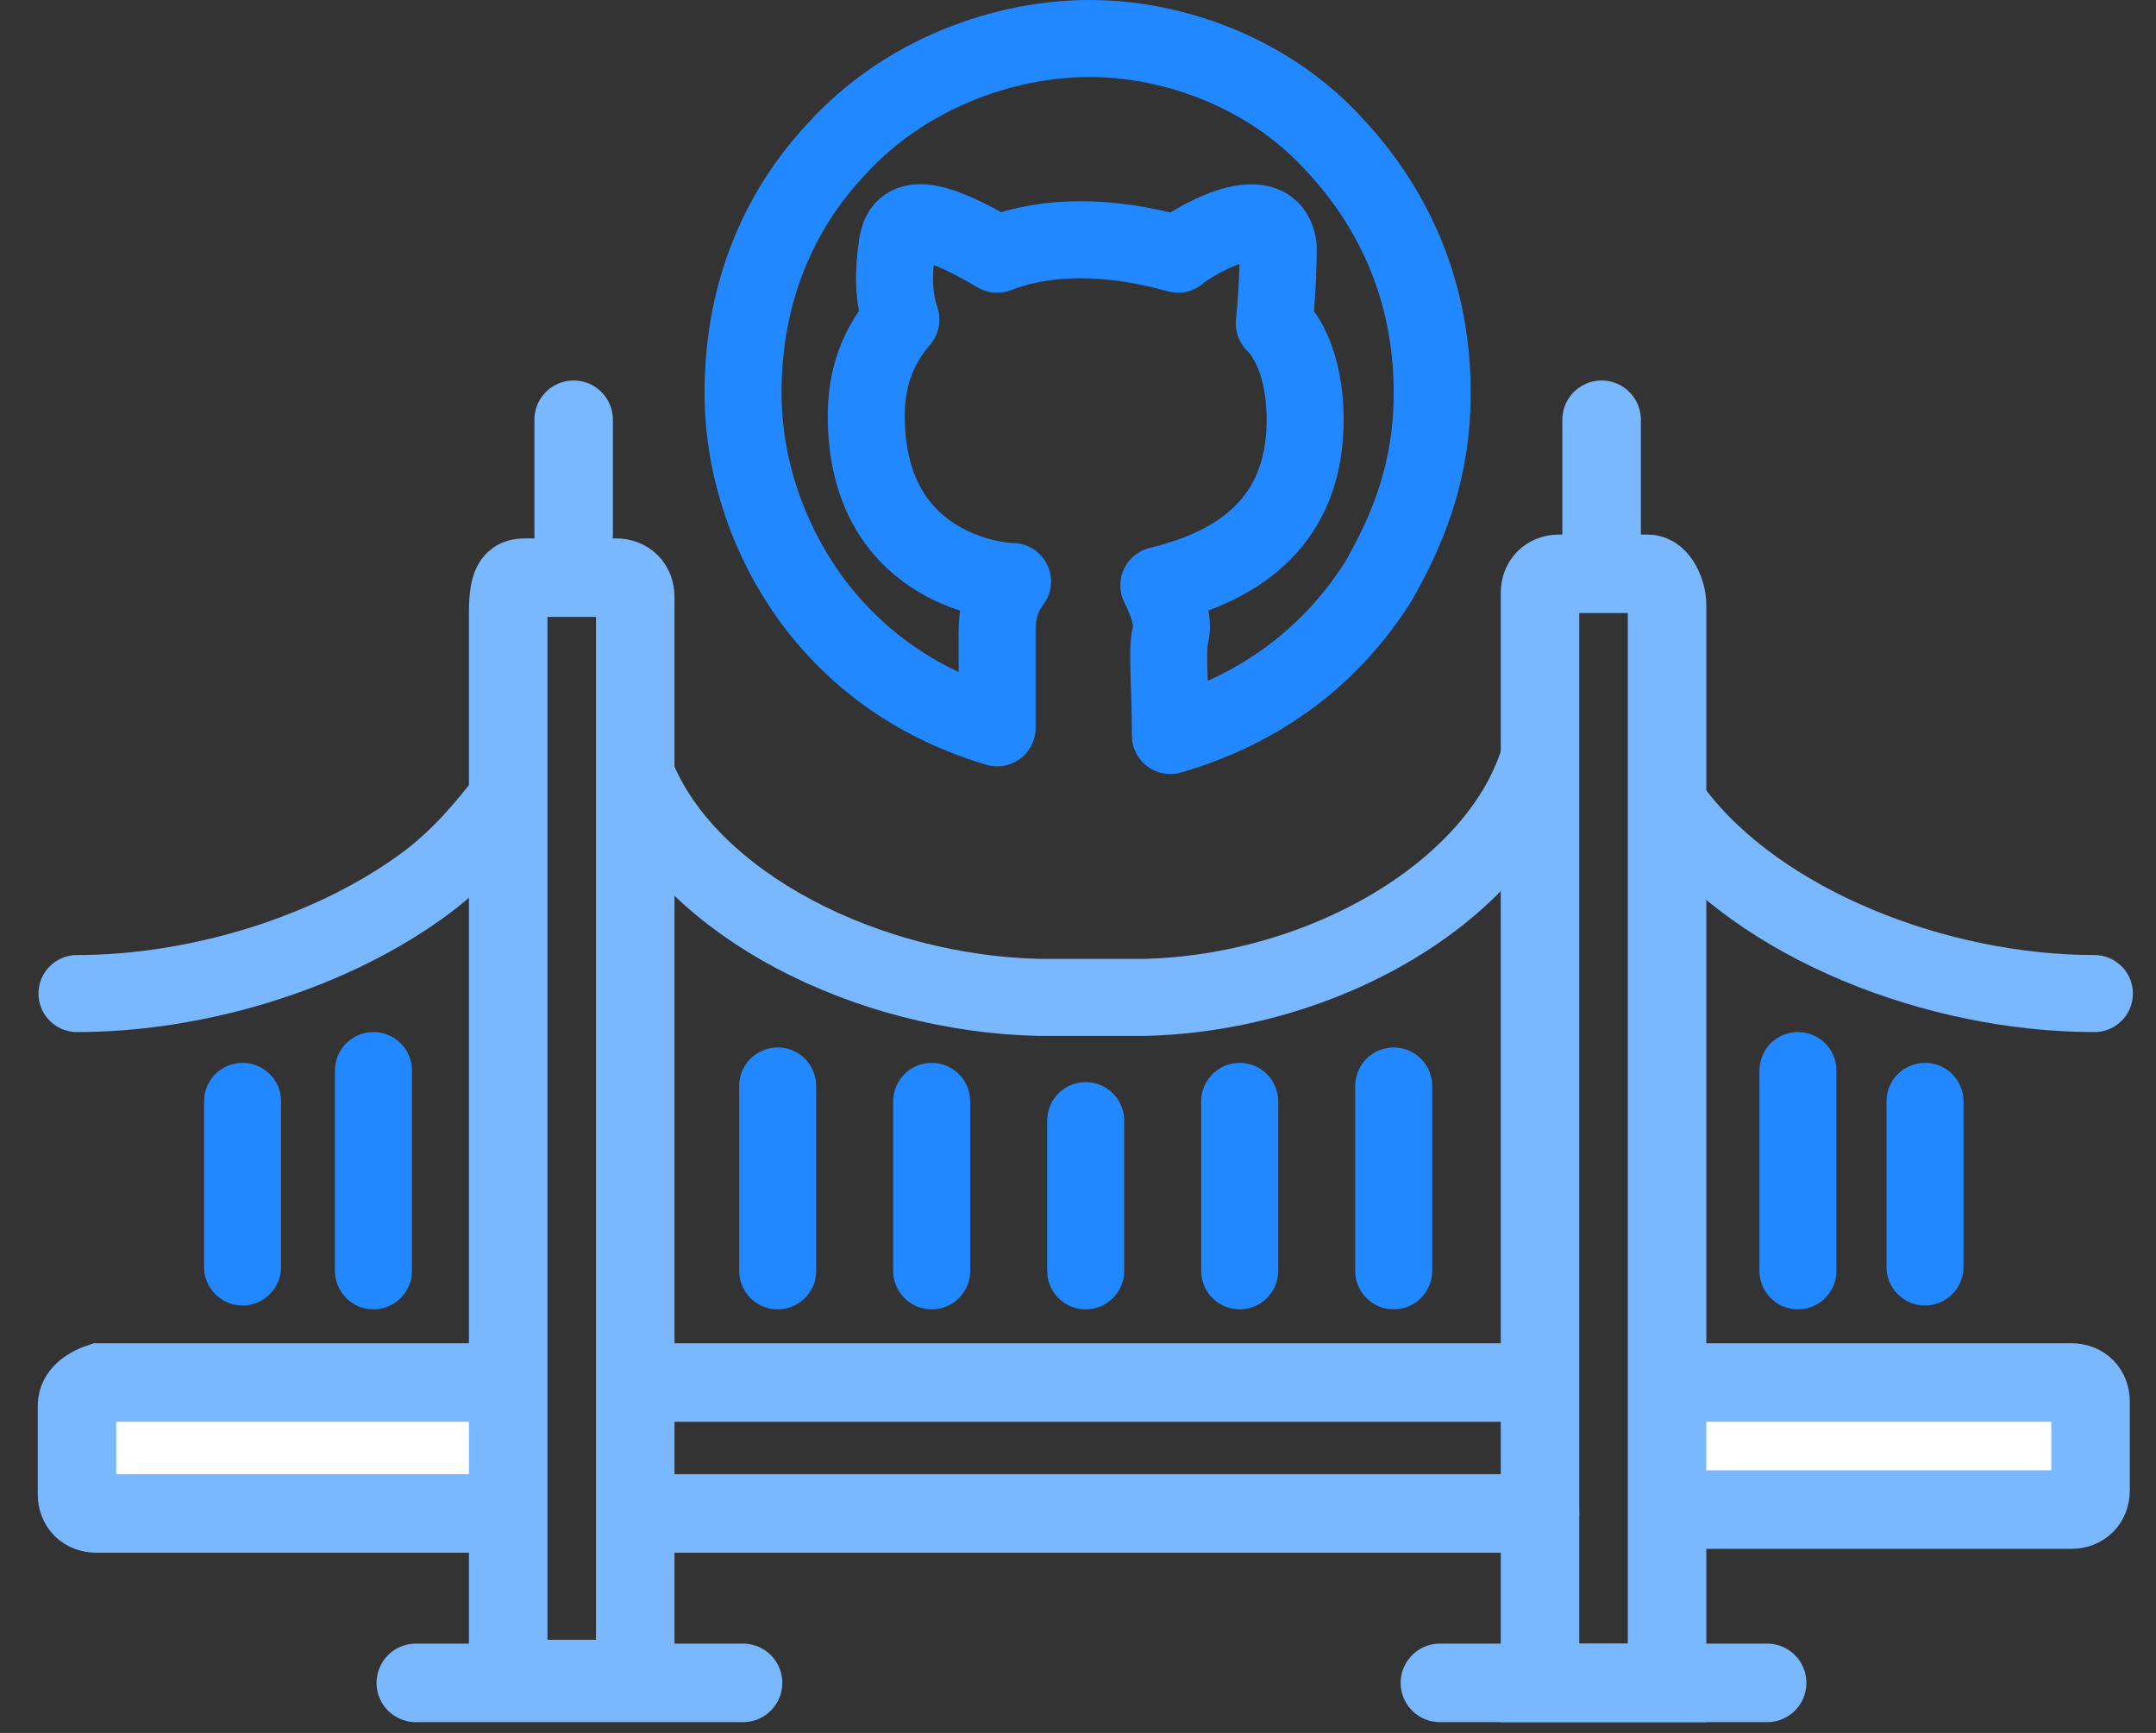 <svg fill="none" height="45" viewBox="0 0 56 45" width="56" xmlns="http://www.w3.org/2000/svg"><rect x="0" y="0" width="56" height="45" fill="#333333" stroke="none"/><g stroke="#2188ff" stroke-linecap="round" stroke-linejoin="round" stroke-width="2"><path d="m25.9 18.9v-2.5c0-.5.1-.9.4-1.3-.5 0-3.8-.4-3.8-4.3 0-1 .3-1.8.9-2.5-.2-.6-.2-1.2-.1-1.9.1-.9.9-.8 2.6.2 1.3-.5 2.9-.5 4.7 0 .2-.2 2.4-1.6 2.6-.2 0 .3-0.0.9-.1 2 .5.5.8 1.4.8 2.5 0 2.3-1.3 3.7-3.8 4.3.2.4.4.9.3 1.3s0 1.3 0 2.6c2.4-.7 4.2-2.1 5.4-4 .8-1.4 1.4-2.9 1.4-4.9 0-2.9-1.2-5-2.5-6.4-1.7-1.9-4.2-2.8-6.4-2.8s-4.8.9-6.6 2.9c-1.4 1.5-2.4 3.6-2.4 6.3 0 2 .7 3.9 1.8 5.4 1.2 1.6 2.8 2.7 4.8 3.3z"/><path d="m20.2 28.2v4.8"/><path d="m28.2 29.1v3.9"/><path d="m24.2 28.6v4.4"/><path d="m32.2 28.6v4.4"/><path d="m50 28.6v4.3"/><path d="m36.2 28.2v4.8"/><path d="m46.7 27.8v5.2"/><path d="m6.3 28.6v4.3"/><path d="m9.7 27.8v5.2"/></g><path d="m17.4 39.3h22.6z" fill="#fff"/><path d="m17.4 39.3h22.6" stroke="#79b8ff" stroke-linecap="round" stroke-width="2.039"/><path d="m13 35.9h-10.4c-.3.1-.6.3-.6.6v2.3c0 .3.2.5.5.5h10.5" fill="#fff"/><path d="m13 35.9h-10.4c-.3.1-.6.3-.6.6v2.3c0 .3.2.5.5.5h10.5" stroke="#79b8ff" stroke-linecap="round" stroke-width="2.039"/><path d="m39.9 35.9h-13.1.8-10.2" fill="#fff"/><path d="m39.9 35.9h-13.1.8-10.2" stroke="#79b8ff" stroke-linecap="round" stroke-width="2.039"/><path d="m43.6 39.2h10.2c.3 0 .5-.2.5-.5v-2.3c0-.3-.2-.5-.5-.5h-10.4" fill="#fff"/><g stroke="#79b8ff" stroke-linecap="round"><path d="m43.6 39.2h10.2c.3 0 .5-.2.5-.5v-2.3c0-.3-.2-.5-.5-.5h-10.4" stroke-width="2.039"/><path d="m40 19.6c-1 3.5-5.6 6.2-10.3 6.3-.2 0-1.3 0-1.5 0-.1 0-1.2 0-1.2 0-4.5-.1-9-2.4-10.4-5.6" stroke-linejoin="round" stroke-width="2"/><path d="m2 25.8c3.2 0 6.7-1.1 9.1-2.9.8-.6 1.5-1.4 2.1-2.2" stroke-linejoin="round" stroke-width="2"/><path d="m16.5 15.5c0-.3-.2-.5-.5-.5h-2.3c-.3 0-.5 0-.5.9v4.4 23.3h3.3v-4.4z" stroke-width="2.039"/><path d="m14.9 13.9v-3" stroke-width="2.039"/><path d="m54.4 25.8c-4.1 0-8.7-1.8-10.9-4.7" stroke-linejoin="round" stroke-width="2"/><g stroke-width="2.039"><path d="m40 43.7h3.3v-28c0-.3-.2-.8-.5-.8h-2.3c-.3 0-.5.2-.5.5v20.3z"/><path d="m41.6 10.9v3"/><path d="m10.8 43.7h8.5"/><path d="m37.4 43.7h8.5"/></g></g></svg>